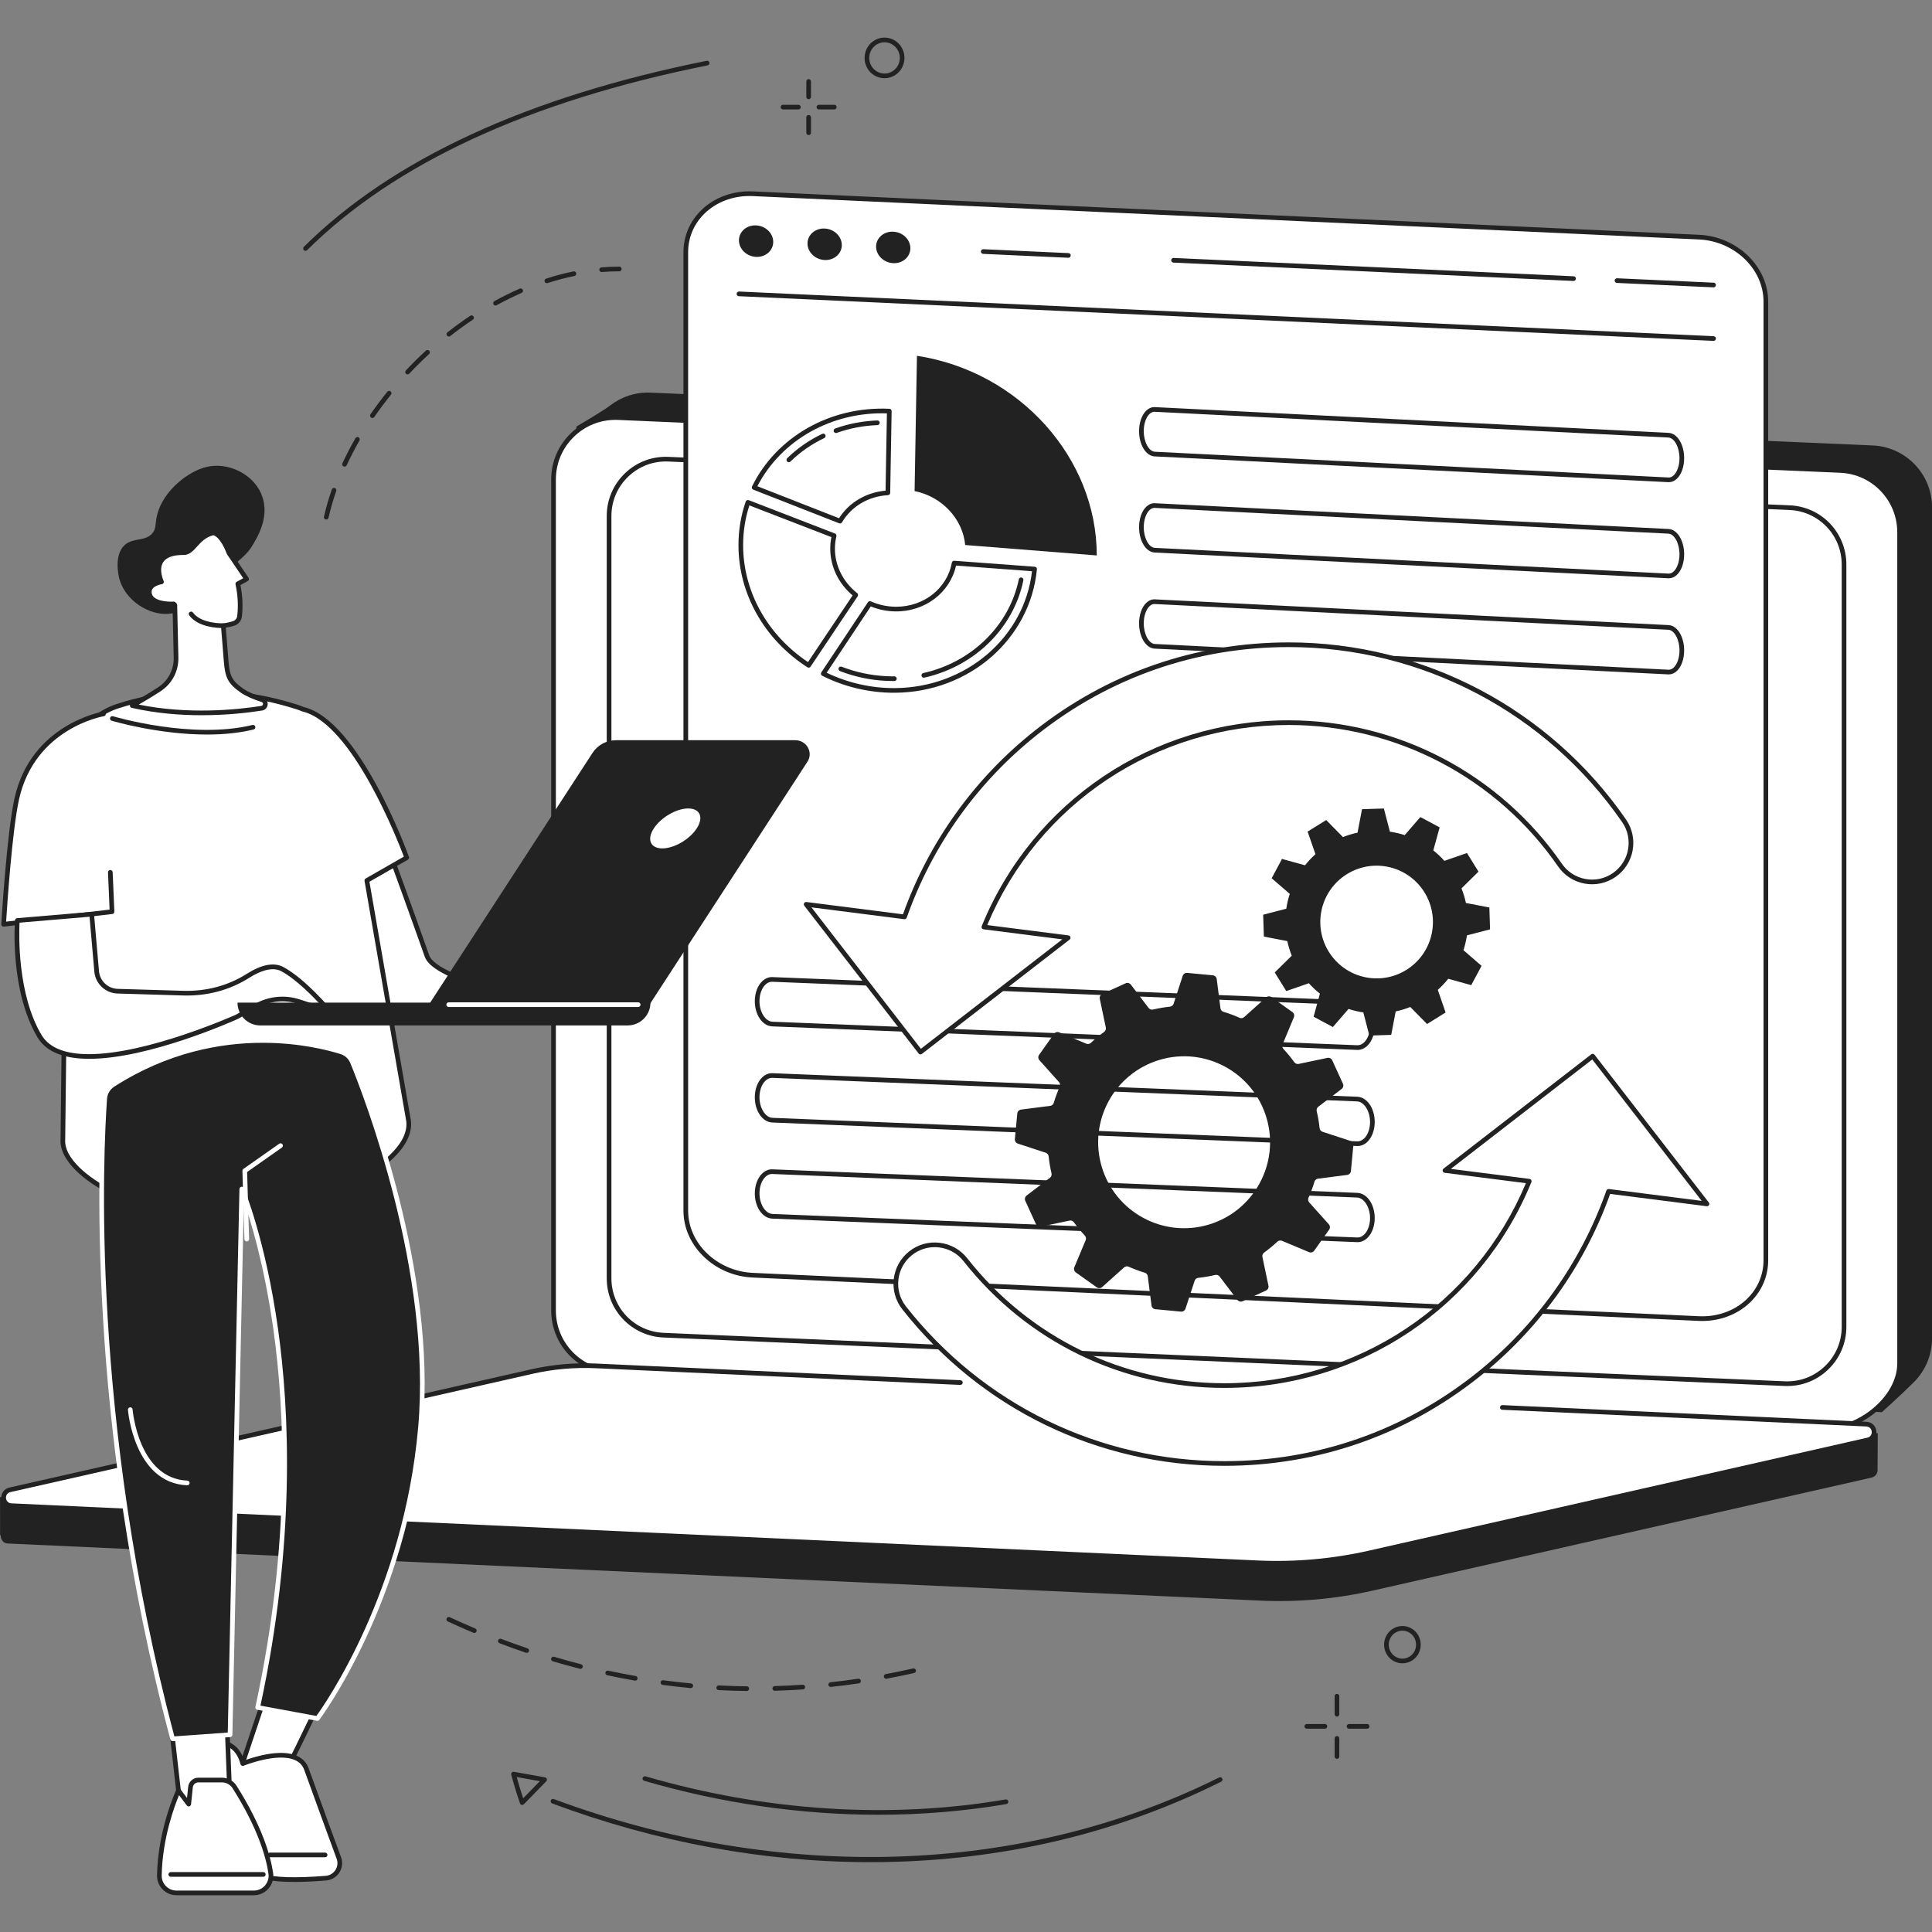 <svg xmlns="http://www.w3.org/2000/svg" xmlns:xlink="http://www.w3.org/1999/xlink" width="1000" zoomAndPan="magnify" viewBox="0 0 750 750" height="1000" preserveAspectRatio="xMidYMid meet" version="1.0"><rect x="0" y="0" width="750" height="750" fill="#808080" stroke="none"/><defs><clipPath id="4d5ab52e02"><path d="M 60 690 L 107 690 L 107 735.797 L 60 735.797 Z M 60 690 " clip-rule="nonzero"/></clipPath><clipPath id="0618da80aa"><path d="M 335 14.297 L 352 14.297 L 352 31 L 335 31 Z M 335 14.297 " clip-rule="nonzero"/></clipPath></defs><path fill="#222222" d="M 250.512 523.066 L 730.527 548.211 C 730.527 548.211 738.434 541.113 743.035 536.48 C 747.344 532.137 750.02 526.156 750.02 519.523 L 750.02 196.98 C 750.02 184.09 739.867 173.484 726.988 172.926 L 252.59 152.418 C 246.664 152.164 241.16 154.07 236.824 157.426 C 233.988 159.621 223.762 165.59 223.762 165.59 L 227.48 499.012 C 227.48 511.906 237.633 522.508 250.512 523.066 " fill-opacity="1" fill-rule="nonzero"/><path fill="#ffffff" d="M 237.91 532.758 L 707.727 554.859 C 721.418 555.453 737.422 542.922 737.422 529.215 L 737.422 206.672 C 737.422 193.781 727.266 183.176 714.391 182.621 L 239.988 162.109 C 226.301 161.516 214.879 172.461 214.879 186.16 L 214.879 508.707 C 214.879 521.598 225.031 532.203 237.91 532.758 " fill-opacity="1" fill-rule="nonzero"/><path fill="#222222" d="M 238.918 162.996 C 232.93 162.996 227.285 165.258 222.926 169.43 C 218.32 173.844 215.785 179.785 215.785 186.164 L 215.785 508.711 C 215.785 521.148 225.52 531.316 237.949 531.852 C 237.949 531.852 237.953 531.852 237.953 531.852 L 707.77 553.953 C 714.777 554.266 722.832 550.918 728.754 545.246 C 733.758 540.453 736.516 534.762 736.516 529.215 L 736.516 206.676 C 736.516 194.23 726.777 184.062 714.352 183.527 L 239.949 163.016 C 239.605 163 239.262 162.996 238.918 162.996 Z M 708.645 555.789 C 708.32 555.789 708.004 555.781 707.684 555.766 L 237.867 533.664 C 224.469 533.086 213.973 522.121 213.973 508.711 L 213.973 186.164 C 213.973 179.285 216.707 172.879 221.672 168.121 C 226.641 163.363 233.164 160.918 240.027 161.203 L 714.426 181.715 C 727.832 182.293 738.328 193.258 738.328 206.676 L 738.328 529.215 C 738.328 535.262 735.375 541.418 730.016 546.555 C 724.008 552.309 715.906 555.789 708.645 555.789 " fill-opacity="1" fill-rule="nonzero"/><path fill="#ffffff" d="M 257.574 518.309 L 692.816 537.129 C 705.375 537.668 715.855 527.633 715.855 515.062 L 715.855 219.141 C 715.855 207.312 706.535 197.582 694.723 197.07 L 259.48 178.254 C 246.922 177.711 236.441 187.75 236.441 200.324 L 236.441 496.246 C 236.441 508.07 245.758 517.801 257.574 518.309 " fill-opacity="1" fill-rule="nonzero"/><path fill="#222222" d="M 257.613 517.406 L 692.852 536.223 C 698.695 536.477 704.207 534.391 708.414 530.359 C 712.625 526.324 714.949 520.891 714.949 515.062 L 714.949 219.141 C 714.949 207.762 706.047 198.473 694.688 197.98 L 259.441 179.164 C 253.609 178.906 248.09 180.992 243.879 185.023 C 239.668 189.059 237.352 194.488 237.352 200.324 L 237.352 496.242 C 237.352 507.617 246.25 516.914 257.613 517.406 Z M 693.801 538.055 C 693.457 538.055 693.117 538.047 692.777 538.031 L 257.535 519.215 C 245.199 518.684 235.535 508.59 235.535 496.242 L 235.535 200.324 C 235.535 193.992 238.055 188.098 242.625 183.715 C 247.195 179.336 253.199 177.07 259.52 177.352 L 694.762 196.168 C 707.098 196.699 716.758 206.789 716.758 219.141 L 716.758 515.062 C 716.758 521.391 714.242 527.289 709.672 531.668 C 705.352 535.809 699.746 538.055 693.801 538.055 " fill-opacity="1" fill-rule="nonzero"/><path fill="#222222" d="M 3.027 599.188 L 489.227 621.355 C 503.859 622.027 518.527 620.727 532.812 617.488 L 726.445 573.629 C 728.195 573.234 728.969 571.777 728.883 570.379 C 728.883 570.309 728.875 570.055 728.875 570.055 L 728.949 556.367 L 231.168 544.562 C 222.785 544.176 214.391 544.918 206.207 546.777 L 0.016 581.223 L 0.035 596.023 C 0.035 596.023 0.246 595.949 0.246 595.965 C 0.266 597.48 1.094 599.102 3.027 599.188 " fill-opacity="1" fill-rule="nonzero"/><path fill="#ffffff" d="M 4.391 584.504 L 488.23 606.688 C 502.801 607.355 517.398 606.059 531.621 602.836 L 725.082 559 C 728.621 558.195 728.164 553.016 724.535 552.848 L 231.316 530.234 C 222.973 529.852 214.609 530.594 206.465 532.441 L 3.848 578.348 C 0.305 579.152 0.766 584.34 4.391 584.504 " fill-opacity="1" fill-rule="nonzero"/><path fill="#222222" d="M 495.684 607.766 C 493.188 607.766 490.691 607.707 488.191 607.59 L 4.352 585.41 C 2.285 585.316 0.711 583.805 0.527 581.746 C 0.348 579.684 1.629 577.922 3.648 577.465 L 206.262 531.551 C 214.488 529.691 222.926 528.941 231.359 529.328 L 372.859 535.812 C 373.359 535.836 373.746 536.262 373.723 536.762 C 373.703 537.262 373.266 537.648 372.777 537.625 L 231.277 531.141 C 223.012 530.762 214.73 531.492 206.664 533.324 L 4.047 579.234 C 2.656 579.551 2.258 580.695 2.336 581.582 C 2.414 582.469 3.012 583.531 4.434 583.598 L 488.277 605.777 C 502.758 606.445 517.277 605.156 531.426 601.953 L 724.883 558.113 C 726.273 557.801 726.672 556.652 726.598 555.766 C 726.512 554.879 725.922 553.816 724.492 553.754 L 583.156 547.273 C 582.66 547.25 582.273 546.828 582.297 546.328 C 582.32 545.828 582.758 545.445 583.242 545.461 L 724.582 551.941 C 726.648 552.035 728.219 553.543 728.402 555.605 C 728.582 557.668 727.301 559.426 725.289 559.883 L 531.82 603.723 C 519.961 606.41 507.832 607.766 495.684 607.766 " fill-opacity="1" fill-rule="nonzero"/><path fill="#ffffff" d="M 659.551 92.051 L 292.18 75.211 C 277.844 74.555 266.227 84.691 266.227 97.855 L 266.227 470.008 C 266.227 483.168 277.844 494.367 292.18 495.027 L 659.551 511.867 C 673.883 512.523 685.5 502.387 685.5 489.227 L 685.5 117.074 C 685.5 103.91 673.883 92.711 659.551 92.051 " fill-opacity="1" fill-rule="nonzero"/><path fill="#222222" d="M 290.895 76.094 C 284.34 76.094 278.121 78.469 273.672 82.723 C 269.457 86.75 267.133 92.125 267.133 97.855 L 267.133 470.008 C 267.133 482.668 278.387 493.484 292.223 494.121 L 659.59 510.961 C 666.602 511.281 673.328 508.879 678.051 504.363 C 682.27 500.332 684.598 494.957 684.598 489.227 L 684.598 117.07 C 684.598 104.41 673.34 93.594 659.504 92.957 L 292.141 76.117 C 291.723 76.102 291.309 76.094 290.895 76.094 Z M 660.832 512.801 C 660.387 512.801 659.949 512.793 659.504 512.773 L 292.141 495.934 C 277.348 495.254 265.32 483.625 265.32 470.008 L 265.32 97.855 C 265.32 91.625 267.84 85.785 272.418 81.41 C 277.504 76.551 284.719 73.961 292.223 74.305 L 659.59 91.145 C 674.379 91.828 686.41 103.457 686.41 117.07 L 686.41 489.227 C 686.41 495.457 683.887 501.297 679.305 505.672 C 674.527 510.242 667.852 512.801 660.832 512.801 " fill-opacity="1" fill-rule="nonzero"/><path fill="#222222" d="M 665.203 132.328 C 665.191 132.328 665.18 132.328 665.16 132.328 L 286.812 114.984 C 286.312 114.961 285.926 114.535 285.949 114.035 C 285.977 113.535 286.418 113.16 286.898 113.172 L 665.246 130.516 C 665.746 130.539 666.133 130.961 666.109 131.461 C 666.09 131.945 665.688 132.328 665.203 132.328 " fill-opacity="1" fill-rule="nonzero"/><path fill="#222222" d="M 300.164 93.914 C 300.164 97.289 297.188 99.887 293.512 99.719 C 289.836 99.551 286.855 96.68 286.855 93.305 C 286.855 89.93 289.836 87.328 293.512 87.496 C 297.188 87.664 300.164 90.535 300.164 93.914 " fill-opacity="1" fill-rule="nonzero"/><path fill="#222222" d="M 326.785 95.133 C 326.785 98.508 323.805 101.105 320.129 100.938 C 316.457 100.773 313.473 97.898 313.473 94.523 C 313.473 91.148 316.457 88.551 320.129 88.715 C 323.805 88.887 326.785 91.758 326.785 95.133 " fill-opacity="1" fill-rule="nonzero"/><path fill="#222222" d="M 353.406 96.352 C 353.406 99.73 350.43 102.328 346.754 102.16 C 343.078 101.992 340.098 99.121 340.098 95.746 C 340.098 92.371 343.078 89.77 346.754 89.938 C 350.43 90.109 353.406 92.977 353.406 96.352 " fill-opacity="1" fill-rule="nonzero"/><path fill="#222222" d="M 665.203 111.551 C 665.191 111.551 665.18 111.551 665.16 111.551 L 627.672 109.828 C 627.172 109.809 626.789 109.383 626.805 108.883 C 626.832 108.383 627.273 108 627.754 108.023 L 665.246 109.738 C 665.746 109.762 666.133 110.184 666.109 110.684 C 666.09 111.172 665.688 111.551 665.203 111.551 " fill-opacity="1" fill-rule="nonzero"/><path fill="#222222" d="M 610.852 109.066 C 610.836 109.066 610.82 109.066 610.809 109.066 L 455.523 101.945 C 455.023 101.922 454.637 101.496 454.66 100.996 C 454.68 100.5 455.117 100.117 455.602 100.133 L 610.891 107.254 C 611.391 107.273 611.777 107.699 611.754 108.199 C 611.734 108.684 611.336 109.066 610.852 109.066 " fill-opacity="1" fill-rule="nonzero"/><path fill="#222222" d="M 414.75 100.066 C 414.73 100.066 414.719 100.066 414.707 100.066 L 381.652 98.555 C 381.152 98.531 380.766 98.105 380.789 97.602 C 380.812 97.105 381.234 96.734 381.734 96.742 L 414.789 98.254 C 415.289 98.281 415.68 98.703 415.652 99.203 C 415.629 99.688 415.23 100.066 414.75 100.066 " fill-opacity="1" fill-rule="nonzero"/><path fill="#222222" d="M 294.012 188.754 L 325.715 201.18 C 329.586 195.07 336.242 191.129 343.773 190.477 L 344.301 160.469 C 322.855 159.785 303.309 170.793 294.012 188.754 Z M 326.09 203.211 C 325.98 203.211 325.871 203.188 325.762 203.148 L 292.422 190.078 C 292.188 189.988 292 189.801 291.906 189.559 C 291.816 189.324 291.828 189.059 291.941 188.832 C 301.488 169.457 322.395 157.617 345.266 158.691 C 345.758 158.711 346.141 159.121 346.129 159.613 L 345.574 191.34 C 345.562 191.812 345.191 192.199 344.715 192.227 C 337.172 192.633 330.504 196.57 326.875 202.762 C 326.707 203.043 326.406 203.211 326.09 203.211 " fill-opacity="1" fill-rule="nonzero"/><path fill="#222222" d="M 324.523 168.098 C 324.152 168.098 323.801 167.867 323.664 167.496 C 323.5 167.023 323.746 166.508 324.215 166.34 C 329.441 164.473 334.941 163.43 340.566 163.223 C 341.062 163.211 341.488 163.594 341.504 164.094 C 341.527 164.598 341.141 165.016 340.637 165.031 C 335.191 165.234 329.871 166.246 324.824 168.047 C 324.727 168.078 324.621 168.098 324.523 168.098 " fill-opacity="1" fill-rule="nonzero"/><path fill="#222222" d="M 306.227 179.422 C 305.988 179.422 305.754 179.332 305.574 179.152 C 305.23 178.793 305.23 178.215 305.59 177.867 C 309.535 174.023 314.113 170.844 319.199 168.418 C 319.645 168.203 320.188 168.395 320.402 168.848 C 320.617 169.301 320.43 169.844 319.977 170.059 C 315.07 172.398 310.656 175.461 306.859 179.164 C 306.684 179.336 306.453 179.422 306.227 179.422 " fill-opacity="1" fill-rule="nonzero"/><path fill="#222222" d="M 320.914 261.156 C 329.148 265.125 338.348 267.188 347.445 267.117 C 374.969 266.91 397.66 247.469 400.629 221.746 L 371.133 219.555 C 368.801 230.129 358.945 237.574 347.438 237.348 C 344.188 237.285 341.027 236.633 338.031 235.414 Z M 347 268.93 C 337.383 268.93 327.77 266.648 319.18 262.328 C 318.949 262.211 318.777 262 318.711 261.746 C 318.645 261.496 318.691 261.23 318.832 261.016 L 336.938 233.781 C 337.18 233.414 337.656 233.273 338.055 233.457 C 341.039 234.77 344.207 235.469 347.469 235.531 C 347.621 235.535 347.777 235.535 347.93 235.535 C 358.66 235.535 367.691 228.406 369.508 218.43 C 369.594 217.973 370.008 217.648 370.469 217.691 L 401.695 220.004 C 401.938 220.023 402.168 220.137 402.32 220.324 C 402.48 220.508 402.559 220.754 402.531 220.996 C 399.922 248.105 376.242 268.711 347.461 268.926 C 347.305 268.93 347.152 268.93 347 268.93 " fill-opacity="1" fill-rule="nonzero"/><path fill="#222222" d="M 346.762 264.375 C 345.805 264.375 344.836 264.352 343.879 264.305 C 337.738 263.992 331.75 262.719 326.07 260.508 C 325.602 260.328 325.371 259.805 325.551 259.332 C 325.734 258.867 326.262 258.637 326.727 258.816 C 332.223 260.957 338.027 262.191 343.969 262.492 C 345.039 262.547 346.121 262.566 347.184 262.559 C 347.188 262.559 347.188 262.559 347.191 262.559 C 347.688 262.559 348.094 262.961 348.098 263.457 C 348.102 263.961 347.699 264.371 347.199 264.371 C 347.051 264.375 346.906 264.375 346.762 264.375 " fill-opacity="1" fill-rule="nonzero"/><path fill="#222222" d="M 358.621 263.074 C 358.203 263.074 357.832 262.789 357.734 262.363 C 357.629 261.879 357.938 261.395 358.426 261.281 C 377.27 257.07 391.82 242.785 395.504 224.895 C 395.598 224.406 396.082 224.086 396.57 224.188 C 397.062 224.289 397.375 224.77 397.277 225.262 C 393.457 243.852 378.359 258.684 358.82 263.055 C 358.754 263.066 358.688 263.074 358.621 263.074 " fill-opacity="1" fill-rule="nonzero"/><path fill="#222222" d="M 290.902 196.199 C 289.293 201.148 288.48 206.332 288.48 211.621 C 288.48 229.59 297.875 246.496 313.664 257.023 L 330.977 231.148 C 325.457 226.473 322.305 219.895 322.305 212.969 C 322.305 211.469 322.453 209.973 322.754 208.512 Z M 313.914 259.18 C 313.75 259.18 313.574 259.137 313.43 259.035 C 296.672 248.219 286.672 230.492 286.672 211.621 C 286.672 205.809 287.617 200.121 289.488 194.711 C 289.566 194.48 289.738 194.289 289.961 194.188 C 290.184 194.086 290.441 194.078 290.668 194.168 L 324.137 207.105 C 324.559 207.27 324.797 207.723 324.688 208.164 C 324.312 209.727 324.117 211.344 324.117 212.969 C 324.117 219.602 327.266 225.902 332.754 230.258 C 333.121 230.555 333.207 231.082 332.945 231.477 L 314.672 258.781 C 314.496 259.043 314.211 259.18 313.914 259.18 " fill-opacity="1" fill-rule="nonzero"/><path fill="#222222" d="M 355.047 190.637 C 365.602 192.746 373.727 201.371 374.688 211.574 L 425.762 215.621 C 425.762 215.598 425.762 215.574 425.762 215.551 C 425.762 177.941 395.91 144.262 355.957 138.117 L 355.047 190.637 " fill-opacity="1" fill-rule="nonzero"/><path fill="#222222" d="M 299.672 381.117 C 298.773 381.117 297.898 381.5 297.129 382.234 C 295.688 383.621 294.828 386.016 294.828 388.641 C 294.828 392.859 297.137 396.52 299.871 396.629 L 526.887 405.762 C 527.832 405.801 528.746 405.414 529.551 404.645 C 530.992 403.258 531.852 400.867 531.852 398.242 C 531.852 394.023 529.543 390.359 526.812 390.25 L 299.801 381.121 C 299.754 381.117 299.711 381.117 299.672 381.117 Z M 527.016 407.582 C 526.945 407.582 526.883 407.578 526.812 407.578 L 299.801 398.441 C 295.992 398.289 293.016 393.98 293.016 388.641 C 293.016 385.527 294.086 382.645 295.875 380.93 C 297.043 379.805 298.441 379.238 299.871 379.305 L 526.887 388.441 C 530.684 388.59 533.664 392.898 533.664 398.242 C 533.664 401.348 532.598 404.23 530.809 405.953 C 529.699 407.023 528.387 407.582 527.016 407.582 " fill-opacity="1" fill-rule="nonzero"/><path fill="#222222" d="M 299.672 418.43 C 298.777 418.43 297.898 418.816 297.129 419.547 C 295.688 420.934 294.828 423.328 294.828 425.949 C 294.828 430.172 297.137 433.832 299.871 433.945 L 526.887 443.074 C 527.832 443.113 528.746 442.727 529.551 441.957 C 530.992 440.57 531.852 438.18 531.852 435.559 C 531.852 431.336 529.543 427.676 526.812 427.562 L 299.801 418.43 C 299.754 418.43 299.711 418.43 299.672 418.43 Z M 527.016 444.891 C 526.945 444.891 526.883 444.891 526.812 444.887 L 299.801 435.758 C 295.992 435.602 293.016 431.293 293.016 425.949 C 293.016 422.844 294.086 419.965 295.875 418.242 C 297.043 417.121 298.406 416.559 299.871 416.617 L 526.887 425.754 C 530.684 425.902 533.664 430.211 533.664 435.559 C 533.664 438.668 532.598 441.547 530.809 443.27 C 529.699 444.332 528.387 444.891 527.016 444.891 " fill-opacity="1" fill-rule="nonzero"/><path fill="#222222" d="M 526.887 480.387 C 527.824 480.422 528.746 480.043 529.551 479.27 C 530.992 477.883 531.852 475.492 531.852 472.867 C 531.852 468.648 529.543 464.988 526.812 464.879 L 299.801 455.742 C 298.836 455.695 297.934 456.094 297.129 456.859 C 295.688 458.246 294.828 460.641 294.828 463.262 C 294.828 467.484 297.137 471.148 299.871 471.254 Z M 527.012 482.203 C 526.945 482.203 526.883 482.203 526.812 482.199 L 299.801 473.066 C 295.992 472.914 293.016 468.609 293.016 463.262 C 293.016 460.156 294.086 457.277 295.875 455.555 C 297.043 454.434 298.441 453.863 299.871 453.93 L 526.887 463.066 C 530.684 463.215 533.664 467.523 533.664 472.867 C 533.664 475.98 532.598 478.859 530.809 480.578 C 529.699 481.645 528.387 482.203 527.012 482.203 " fill-opacity="1" fill-rule="nonzero"/><path fill="#222222" d="M 448.129 159.852 C 447.473 159.852 446.84 160.137 446.246 160.703 C 444.867 162.016 444.004 164.562 444.004 167.352 C 444.004 171.578 445.988 175.25 448.332 175.367 L 647.738 185.363 C 648.434 185.395 649.105 185.113 649.734 184.516 C 651.113 183.199 651.977 180.648 651.977 177.867 C 651.977 173.633 649.988 169.969 647.648 169.848 L 448.246 159.855 C 448.207 159.852 448.168 159.852 448.129 159.852 Z M 647.852 187.18 C 647.781 187.18 647.715 187.176 647.648 187.176 L 448.246 177.176 C 444.848 177.012 442.188 172.691 442.188 167.352 C 442.188 164.035 443.242 161.059 444.992 159.387 C 445.988 158.449 447.16 157.98 448.332 158.043 L 647.738 168.039 C 651.129 168.207 653.789 172.523 653.789 177.867 C 653.789 181.18 652.738 184.156 650.984 185.824 C 650.055 186.715 648.973 187.18 647.852 187.18 " fill-opacity="1" fill-rule="nonzero"/><path fill="#222222" d="M 448.129 197.164 C 447.473 197.164 446.84 197.449 446.246 198.016 C 444.867 199.328 444.004 201.879 444.004 204.66 C 444.004 208.891 445.988 212.559 448.332 212.676 L 647.738 222.672 C 648.434 222.707 649.109 222.422 649.734 221.824 C 651.113 220.508 651.977 217.965 651.977 215.176 C 651.977 210.949 649.992 207.277 647.648 207.16 L 448.246 197.164 C 448.207 197.164 448.168 197.164 448.129 197.164 Z M 647.852 224.488 C 647.781 224.488 647.715 224.488 647.648 224.484 L 448.246 214.492 C 444.848 214.32 442.188 210.004 442.188 204.66 C 442.188 201.348 443.242 198.371 444.992 196.699 C 445.98 195.758 447.137 195.293 448.332 195.355 L 647.738 205.352 C 651.129 205.523 653.789 209.84 653.789 215.176 C 653.789 218.496 652.738 221.469 650.984 223.141 C 650.055 224.027 648.973 224.488 647.852 224.488 " fill-opacity="1" fill-rule="nonzero"/><path fill="#222222" d="M 647.738 259.988 C 648.434 260.016 649.109 259.738 649.734 259.141 C 651.113 257.824 651.977 255.273 651.977 252.492 C 651.977 248.262 649.988 244.594 647.648 244.477 L 448.246 234.48 C 447.543 234.445 446.871 234.73 446.246 235.328 C 444.867 236.645 444.004 239.188 444.004 241.977 C 444.004 246.203 445.988 249.875 448.332 249.992 Z M 647.852 261.805 C 647.781 261.805 647.715 261.801 647.648 261.801 L 448.246 251.801 C 444.848 251.633 442.188 247.316 442.188 241.977 C 442.188 238.656 443.242 235.684 444.992 234.012 C 445.988 233.074 447.16 232.609 448.332 232.668 L 647.738 242.66 C 651.129 242.832 653.789 247.148 653.789 252.492 C 653.789 255.805 652.738 258.781 650.984 260.453 C 650.055 261.34 648.973 261.805 647.852 261.805 " fill-opacity="1" fill-rule="nonzero"/><path fill="#222222" d="M 469.164 475.41 C 451.496 480.652 432.93 470.582 427.688 452.914 C 422.445 435.246 432.52 416.672 450.18 411.43 C 467.848 406.191 486.418 416.262 491.656 433.93 C 496.898 451.598 486.828 470.168 469.164 475.41 Z M 517.176 411.617 C 516.852 410.898 516.074 410.508 515.305 410.668 L 504.152 413.012 C 503.5 413.152 502.836 412.883 502.449 412.34 C 501.137 410.531 499.727 408.812 498.223 407.207 C 497.77 406.723 497.637 406.023 497.895 405.414 L 502.281 394.906 C 502.586 394.18 502.344 393.34 501.711 392.883 L 493.578 387.098 C 492.938 386.641 492.062 386.688 491.473 387.215 L 482.992 394.828 C 482.496 395.273 481.789 395.375 481.184 395.102 C 479.164 394.199 477.082 393.426 474.965 392.781 C 474.328 392.594 473.863 392.059 473.781 391.398 L 472.332 380.074 C 472.234 379.297 471.602 378.688 470.82 378.613 L 460.895 377.676 C 460.109 377.598 459.375 378.074 459.129 378.82 L 455.594 389.648 C 455.383 390.277 454.832 390.715 454.168 390.785 C 451.98 391.016 449.793 391.391 447.621 391.906 C 446.969 392.059 446.297 391.828 445.891 391.297 L 438.992 382.223 C 438.512 381.598 437.66 381.387 436.953 381.715 L 427.879 385.859 C 427.16 386.188 426.77 386.969 426.934 387.742 L 429.281 398.902 C 429.414 399.551 429.148 400.211 428.609 400.602 C 426.793 401.914 425.082 403.328 423.477 404.832 C 422.992 405.285 422.297 405.418 421.688 405.16 L 411.191 400.766 C 410.461 400.457 409.621 400.699 409.164 401.344 L 403.383 409.477 C 402.93 410.121 402.977 410.988 403.504 411.574 L 411.113 420.078 C 411.555 420.57 411.66 421.273 411.391 421.875 C 410.488 423.902 409.711 425.984 409.074 428.105 C 408.879 428.742 408.344 429.207 407.688 429.289 L 396.379 430.738 C 395.598 430.836 394.992 431.465 394.914 432.25 L 393.973 442.191 C 393.898 442.973 394.375 443.699 395.125 443.945 L 405.941 447.492 C 406.57 447.695 407.008 448.258 407.082 448.914 C 407.312 451.105 407.688 453.297 408.195 455.477 C 408.352 456.121 408.117 456.797 407.594 457.203 L 398.523 464.109 C 397.902 464.59 397.688 465.434 398.016 466.145 L 402.164 475.227 C 402.492 475.945 403.273 476.336 404.047 476.176 L 415.195 473.832 C 415.844 473.691 416.504 473.961 416.895 474.5 C 418.207 476.312 419.617 478.031 421.121 479.637 C 421.574 480.121 421.711 480.82 421.453 481.43 L 417.059 491.938 C 416.754 492.664 416.996 493.504 417.641 493.961 L 425.77 499.746 C 426.406 500.203 427.281 500.156 427.867 499.629 L 436.355 492.016 C 436.852 491.57 437.551 491.469 438.16 491.742 C 440.184 492.645 442.262 493.418 444.379 494.059 C 445.012 494.25 445.477 494.789 445.566 495.445 L 447.012 506.766 C 447.113 507.547 447.738 508.156 448.52 508.23 L 458.453 509.172 C 459.234 509.246 459.969 508.77 460.211 508.02 L 463.754 497.195 C 463.957 496.562 464.516 496.125 465.176 496.055 C 467.363 495.828 469.547 495.453 471.727 494.938 C 472.375 494.789 473.047 495.016 473.449 495.547 L 480.355 504.621 C 480.832 505.246 481.68 505.457 482.395 505.133 L 491.461 500.98 C 492.18 500.656 492.574 499.875 492.414 499.102 L 490.066 487.941 C 489.934 487.293 490.195 486.629 490.738 486.238 C 492.547 484.93 494.262 483.516 495.863 482.012 C 496.352 481.559 497.047 481.426 497.66 481.68 L 508.156 486.078 C 508.887 486.383 509.723 486.141 510.18 485.5 L 515.961 477.367 C 516.414 476.723 516.367 475.852 515.844 475.266 L 508.23 466.77 C 507.789 466.273 507.688 465.57 507.957 464.965 C 508.855 462.938 509.633 460.859 510.27 458.738 C 510.461 458.102 511.004 457.637 511.66 457.555 L 522.965 456.105 C 523.742 456.004 524.355 455.375 524.426 454.59 L 525.367 444.652 C 525.445 443.867 524.969 443.145 524.219 442.898 L 513.402 439.352 C 512.77 439.145 512.336 438.586 512.266 437.93 C 512.035 435.738 511.66 433.543 511.145 431.367 C 510.992 430.723 511.223 430.047 511.754 429.641 L 520.816 422.734 C 521.445 422.254 521.652 421.41 521.324 420.695 L 517.176 411.617 " fill-opacity="1" fill-rule="nonzero"/><path fill="#222222" d="M 545.938 376.52 C 535.676 382.891 522.203 379.734 515.832 369.469 C 509.461 359.203 512.609 345.719 522.863 339.348 C 533.121 332.973 546.598 336.133 552.969 346.398 C 559.34 356.664 556.191 370.148 545.938 376.52 Z M 573.953 338.363 L 569.477 331.141 L 560.711 334.18 C 559.375 332.695 557.938 331.332 556.406 330.121 L 558.867 321.188 L 551.383 317.18 L 545.312 324.195 C 543.434 323.586 541.508 323.137 539.555 322.848 L 537.223 313.863 L 528.734 314.129 L 526.992 323.234 C 525.082 323.645 523.188 324.219 521.332 324.957 L 514.828 318.344 L 507.613 322.824 L 510.652 331.594 C 509.172 332.93 507.816 334.375 506.602 335.906 L 497.676 333.434 L 493.664 340.93 L 500.684 347.004 C 500.078 348.879 499.625 350.805 499.336 352.762 L 490.359 355.09 L 490.633 363.582 L 499.73 365.332 C 500.137 367.246 500.715 369.137 501.457 371 L 494.848 377.508 L 499.328 384.727 L 508.094 381.691 C 509.43 383.172 510.863 384.531 512.395 385.742 L 509.938 394.68 L 517.422 398.695 L 523.488 391.676 C 525.367 392.281 527.293 392.73 529.242 393.023 L 531.578 402.008 L 540.066 401.734 L 541.809 392.629 C 543.723 392.227 545.613 391.648 547.469 390.91 L 553.973 397.52 L 561.188 393.043 L 558.145 384.273 C 559.629 382.934 560.988 381.496 562.199 379.961 L 571.129 382.434 L 575.137 374.945 L 568.117 368.867 C 568.723 366.984 569.172 365.062 569.461 363.109 L 578.441 360.777 L 578.168 352.281 L 569.07 350.535 C 568.66 348.617 568.09 346.727 567.344 344.871 L 573.953 338.363 " fill-opacity="1" fill-rule="nonzero"/><path fill="#222222" d="M 662.645 467.355 L 618.277 410.004 L 560.93 454.379 L 662.645 467.355 " fill-opacity="1" fill-rule="nonzero"/><path fill="#ffffff" d="M 662.645 467.355 L 618.277 410.004 L 560.93 454.379 L 593.648 458.551 C 574.273 506.059 527.953 537.879 475.297 537.879 C 435.836 537.879 399.188 520.07 374.754 489.012 C 369.586 482.449 360.082 481.312 353.52 486.477 C 346.957 491.645 345.824 501.148 350.984 507.715 C 381.195 546.105 426.504 568.125 475.297 568.125 C 511.363 568.125 545.332 556.293 573.527 533.91 C 596.879 515.367 614.602 490.387 624.457 462.484 L 662.645 467.355 " fill-opacity="1" fill-rule="nonzero"/><path fill="#222222" d="M 362.84 484.145 C 359.672 484.145 356.613 485.199 354.078 487.191 C 347.922 492.039 346.852 500.992 351.699 507.156 C 381.734 545.324 426.781 567.219 475.297 567.219 C 511.16 567.219 544.93 555.457 572.957 533.199 C 596.199 514.75 613.715 490.191 623.602 462.18 C 623.746 461.777 624.141 461.527 624.574 461.582 L 660.59 466.176 L 618.113 411.277 L 563.223 453.758 L 593.766 457.652 C 594.039 457.688 594.289 457.852 594.43 458.094 C 594.57 458.34 594.59 458.633 594.484 458.895 C 574.688 507.426 527.91 538.785 475.297 538.785 C 435.555 538.785 398.652 520.848 374.039 489.574 C 371.691 486.59 368.32 484.699 364.551 484.246 C 363.98 484.176 363.41 484.145 362.84 484.145 Z M 475.297 569.031 C 426.223 569.031 380.656 546.887 350.273 508.273 C 344.812 501.332 346.016 491.23 352.961 485.766 C 356.324 483.117 360.516 481.938 364.766 482.445 C 369.023 482.953 372.816 485.082 375.469 488.449 C 399.73 519.285 436.117 536.973 475.297 536.973 C 526.773 536.973 572.59 506.523 592.355 459.305 L 560.816 455.281 C 560.457 455.234 560.152 454.969 560.059 454.621 C 559.961 454.266 560.086 453.887 560.375 453.66 L 617.723 409.285 C 618.117 408.98 618.684 409.055 618.992 409.445 L 663.359 466.801 C 663.586 467.086 663.613 467.484 663.434 467.805 C 663.25 468.125 662.902 468.301 662.531 468.254 L 625.062 463.473 C 615.023 491.52 597.406 516.109 574.09 534.617 C 545.734 557.129 511.57 569.031 475.297 569.031 " fill-opacity="1" fill-rule="nonzero"/><path fill="#222222" d="M 312.949 351.059 L 357.32 408.406 L 414.66 364.031 Z M 312.949 351.059 " fill-opacity="1" fill-rule="nonzero"/><path fill="#222222" d="M 312.949 351.059 L 357.32 408.406 L 414.66 364.031 Z M 312.949 351.059 " fill-opacity="1" fill-rule="nonzero"/><path fill="#ffffff" d="M 630.469 318.652 C 600.91 275.844 552.246 250.289 500.301 250.289 C 464.23 250.289 430.262 262.121 402.07 284.5 C 378.715 303.051 360.992 328.027 351.141 355.93 L 312.945 351.062 L 357.32 408.41 L 414.664 364.031 L 381.945 359.859 C 401.32 312.355 447.641 280.535 500.301 280.535 C 542.312 280.535 581.672 301.207 605.586 335.836 C 610.328 342.707 619.746 344.43 626.621 339.684 C 633.492 334.941 635.215 325.523 630.469 318.652 " fill-opacity="1" fill-rule="nonzero"/><path fill="#222222" d="M 315.008 352.234 L 357.484 407.137 L 412.379 364.652 L 381.832 360.758 C 381.555 360.723 381.309 360.559 381.164 360.316 C 381.023 360.07 381.004 359.773 381.109 359.516 C 400.902 310.98 447.688 279.625 500.301 279.625 C 542.613 279.625 582.25 300.445 606.34 335.32 C 608.492 338.445 611.738 340.539 615.473 341.223 C 619.207 341.91 622.984 341.098 626.105 338.938 C 632.559 334.484 634.18 325.609 629.727 319.164 C 600.336 276.602 551.953 251.195 500.301 251.195 C 464.438 251.195 430.664 262.957 402.637 285.215 C 379.395 303.664 361.883 328.223 351.996 356.23 C 351.852 356.633 351.449 356.879 351.023 356.828 Z M 357.324 409.312 C 357.281 409.312 357.246 409.312 357.203 409.309 C 356.969 409.277 356.75 409.152 356.605 408.961 L 312.234 351.609 C 312.012 351.324 311.984 350.926 312.164 350.605 C 312.348 350.289 312.691 350.109 313.066 350.16 L 350.531 354.938 C 360.574 326.891 378.191 302.309 401.508 283.793 C 429.863 261.281 464.027 249.379 500.301 249.379 C 552.547 249.379 601.492 275.082 631.223 318.133 C 636.242 325.402 634.41 335.406 627.141 340.434 C 623.613 342.859 619.359 343.781 615.145 343.008 C 610.934 342.234 607.277 339.875 604.844 336.352 C 581.102 301.969 542.02 281.441 500.301 281.441 C 448.824 281.441 403.004 311.883 383.242 359.109 L 414.777 363.129 C 415.145 363.176 415.445 363.441 415.535 363.797 C 415.633 364.145 415.508 364.523 415.219 364.75 L 357.879 409.125 C 357.715 409.25 357.516 409.312 357.324 409.312 " fill-opacity="1" fill-rule="nonzero"/><path fill="#ffffff" d="M 237.281 395.23 C 237.285 394.027 170.098 383.414 165.762 371.133 C 159.297 352.809 151.23 330.781 151.23 330.781 L 134.453 341.379 L 145.254 394.102 L 237.281 395.23 " fill-opacity="1" fill-rule="nonzero"/><path fill="#222222" d="M 145.996 393.199 L 229.609 394.23 C 228.73 394.039 227.805 393.844 226.855 393.645 C 196.469 387.168 167.93 379.996 164.906 371.438 C 159.316 355.59 152.449 336.758 150.766 332.145 L 135.469 341.809 Z M 237.281 396.137 C 237.277 396.137 237.273 396.137 237.27 396.137 L 145.246 395.008 C 144.82 394.996 144.453 394.699 144.367 394.281 L 133.566 341.559 C 133.492 341.191 133.652 340.812 133.973 340.609 L 150.75 330.016 C 150.98 329.867 151.27 329.832 151.523 329.922 C 151.785 330.008 151.988 330.211 152.086 330.465 C 152.164 330.688 160.223 352.715 166.617 370.836 C 169.719 379.613 210.023 388.199 227.234 391.871 C 238.191 394.203 238.191 394.203 238.188 395.234 C 238.188 395.48 238.09 395.707 237.918 395.875 C 237.746 396.047 237.516 396.137 237.281 396.137 " fill-opacity="1" fill-rule="nonzero"/><path fill="#ffffff" d="M 158.617 435.168 L 142.41 341.82 L 157.898 332.945 C 157.898 332.945 138.922 280.379 117.645 275.328 L 117.645 275.34 C 116.867 275.012 116.078 274.703 115.266 274.445 C 86.086 265.152 61.676 268.902 45.652 274.133 C 33.453 278.113 25.445 289.797 26.043 302.617 L 24.391 443.309 C 24.773 451.555 36.156 459.566 43.715 462.875 C 52.82 466.863 69.141 465.562 91.602 465.562 C 112.547 465.562 127.344 462.051 137.129 458.344 C 146.496 454.793 159.797 445.117 158.617 435.168 " fill-opacity="1" fill-rule="nonzero"/><path fill="#222222" d="M 79.594 269.691 C 66.008 269.691 54.539 272.188 45.938 274.988 C 34.184 278.828 26.375 290.168 26.949 302.574 L 25.297 443.316 C 25.66 451.113 37.012 458.949 44.078 462.043 C 51.094 465.117 62.484 464.973 78.258 464.766 C 82.496 464.711 86.875 464.656 91.602 464.656 C 109.062 464.656 124.273 462.246 136.809 457.496 C 145.887 454.055 158.801 444.625 157.719 435.301 L 141.512 341.973 C 141.449 341.598 141.625 341.219 141.957 341.031 L 156.777 332.539 C 154.418 326.277 136.738 280.965 117.555 276.238 C 117.465 276.23 117.379 276.207 117.293 276.172 C 116.434 275.812 115.699 275.535 114.988 275.309 C 102.133 271.215 90.219 269.691 79.594 269.691 Z M 67.824 466.672 C 57.125 466.672 49.008 466.188 43.352 463.707 C 35.586 460.305 23.891 452.078 23.488 443.352 L 25.137 302.605 C 24.523 289.441 32.848 277.355 45.371 273.27 C 60.961 268.184 85.789 264.105 115.539 273.582 C 116.27 273.816 117.016 274.094 117.879 274.453 C 139.375 279.594 157.969 330.473 158.75 332.637 C 158.898 333.051 158.727 333.512 158.348 333.734 L 143.41 342.289 L 159.512 435.016 C 159.516 435.031 159.516 435.047 159.52 435.062 C 160.75 445.469 147.355 455.441 137.449 459.191 C 124.711 464.023 109.285 466.469 91.602 466.469 C 86.887 466.469 82.512 466.523 78.281 466.578 C 74.555 466.629 71.07 466.672 67.824 466.672 " fill-opacity="1" fill-rule="nonzero"/><path fill="#ffffff" d="M 1.406 358.805 C 1.406 358.805 3.484 323.633 6.523 310.047 C 12.914 281.457 40.18 277.133 40.18 277.133 L 43.488 353.918 L 1.406 358.805 " fill-opacity="1" fill-rule="nonzero"/><path fill="#222222" d="M 1.406 359.711 C 1.176 359.711 0.949 359.621 0.781 359.461 C 0.586 359.281 0.484 359.016 0.5 358.75 C 0.52 358.398 2.617 323.352 5.641 309.848 C 12.09 280.992 39.758 276.281 40.039 276.238 C 40.535 276.16 40.996 276.496 41.074 276.992 C 41.152 277.484 40.816 277.949 40.324 278.027 C 40.055 278.07 13.586 282.617 7.406 310.242 C 4.719 322.273 2.758 351.762 2.375 357.777 L 42.547 353.113 L 41.926 338.676 C 41.902 338.176 42.293 337.75 42.793 337.73 C 43.281 337.723 43.715 338.094 43.738 338.598 L 44.395 353.879 C 44.414 354.352 44.062 354.762 43.594 354.816 L 1.508 359.707 C 1.473 359.711 1.438 359.711 1.406 359.711 " fill-opacity="1" fill-rule="nonzero"/><path fill="#222222" d="M 80.387 285.148 C 61.367 285.148 43.582 279.859 43.348 279.785 C 42.867 279.645 42.598 279.137 42.742 278.66 C 42.887 278.18 43.391 277.906 43.871 278.051 C 44.176 278.145 74.566 287.18 98.008 281.43 C 98.492 281.312 98.984 281.605 99.105 282.094 C 99.223 282.582 98.926 283.074 98.441 283.191 C 92.652 284.609 86.453 285.148 80.387 285.148 " fill-opacity="1" fill-rule="nonzero"/><path fill="#ffffff" d="M 6.719 357.34 C 6.719 357.34 4.672 384.16 15.297 402.172 C 27.98 423.676 91.988 394.711 91.988 394.711 L 99.434 390.492 C 104.469 387.645 110.469 387.031 115.977 388.812 L 128 392.688 C 128 392.688 118.07 380.781 109.625 376.23 C 105.664 374.094 100.531 376.109 96.195 378.859 C 88.734 383.582 79.961 385.801 71.133 385.535 L 45.672 384.781 C 41.398 384.652 37.895 381.344 37.523 377.086 L 35.586 354.898 L 6.719 357.34 " fill-opacity="1" fill-rule="nonzero"/><path fill="#222222" d="M 7.578 358.176 C 7.355 362.672 6.715 385.844 16.074 401.707 C 19.32 407.207 26.195 409.227 34.527 409.227 C 57.348 409.23 91.152 394.094 91.613 393.883 L 98.984 389.707 C 104.23 386.738 110.523 386.094 116.258 387.945 L 125.145 390.812 C 121.781 387.109 115.07 380.195 109.195 377.023 C 105.441 375.004 100.32 377.32 96.68 379.625 C 89.203 384.359 80.359 386.727 71.109 386.445 L 45.645 385.688 C 40.91 385.543 37.031 381.879 36.621 377.164 L 34.762 355.875 Z M 34.691 411.031 C 25.68 411.031 18.152 408.801 14.512 402.633 C 3.867 384.586 5.73 358.379 5.812 357.27 C 5.848 356.828 6.199 356.477 6.641 356.434 L 35.512 353.992 C 36.008 353.949 36.445 354.32 36.492 354.82 L 38.426 377.008 C 38.758 380.809 41.887 383.758 45.699 383.875 L 71.16 384.629 C 80.07 384.891 88.539 382.633 95.711 378.094 C 101.594 374.363 106.418 373.469 110.055 375.43 C 118.559 380.012 128.289 391.617 128.695 392.109 C 128.957 392.422 128.977 392.863 128.754 393.199 C 128.523 393.531 128.102 393.672 127.723 393.551 L 115.699 389.672 C 110.449 387.98 104.684 388.566 99.879 391.281 L 92.438 395.5 C 90.484 396.387 57.75 411.031 34.691 411.031 " fill-opacity="1" fill-rule="nonzero"/><path fill="#ffffff" d="M 104.941 652.312 L 91.066 693.715 C 91.066 693.715 106.18 692.43 107.625 692.711 C 109.07 692.996 126.75 654.949 126.75 654.949 L 104.941 652.312 " fill-opacity="1" fill-rule="nonzero"/><path fill="#222222" d="M 107.797 691.82 Z M 107.797 691.82 Z M 105.57 653.301 L 92.363 692.699 C 96.215 692.379 105.047 691.68 107.371 691.781 C 109.352 689.441 119.156 669.094 125.398 655.699 Z M 91.066 694.629 C 90.789 694.629 90.527 694.496 90.355 694.281 C 90.164 694.039 90.109 693.723 90.207 693.43 L 104.082 652.023 C 104.219 651.613 104.613 651.355 105.051 651.41 L 126.859 654.047 C 127.148 654.082 127.402 654.254 127.543 654.508 C 127.684 654.762 127.695 655.066 127.574 655.332 C 127.527 655.426 123.098 664.957 118.543 674.332 C 109.043 693.906 108.414 693.789 107.449 693.602 C 106.543 693.434 98.371 694.004 91.145 694.625 C 91.117 694.625 91.09 694.629 91.066 694.629 " fill-opacity="1" fill-rule="nonzero"/><path fill="#ffffff" d="M 94.242 684.617 C 94.242 684.617 115.113 676.062 118.973 686.801 C 123.879 700.457 131.555 721.297 131.555 721.297 C 132.855 724.926 130.355 728.793 126.516 729.102 C 118.887 729.715 107.516 730.211 102.215 728.352 C 93.848 725.414 79.969 698.934 79.969 698.934 L 84.246 676.402 C 84.246 676.402 91.816 675.336 94.242 684.617 " fill-opacity="1" fill-rule="nonzero"/><path fill="#222222" d="M 80.918 698.789 C 82.422 701.609 95.023 724.867 102.516 727.496 C 106.441 728.875 114.938 729.125 126.441 728.195 C 127.988 728.07 129.363 727.254 130.203 725.953 C 131.043 724.648 131.223 723.062 130.699 721.605 C 130.625 721.402 122.973 700.613 118.117 687.109 C 117.473 685.312 116.289 684.055 114.5 683.254 C 107.613 680.191 94.715 685.406 94.586 685.457 C 94.348 685.559 94.07 685.547 93.84 685.43 C 93.605 685.312 93.434 685.102 93.367 684.852 C 91.555 677.922 86.75 677.27 85.008 677.27 Z M 114.211 730.566 C 109.332 730.566 104.793 730.219 101.914 729.207 C 93.309 726.188 79.738 700.449 79.164 699.355 C 79.07 699.176 79.039 698.965 79.074 698.766 L 83.355 676.234 C 83.43 675.855 83.734 675.559 84.121 675.504 C 84.203 675.496 91.965 674.512 94.836 683.414 C 98.062 682.223 108.711 678.695 115.234 681.598 C 117.469 682.594 119.016 684.238 119.824 686.496 C 124.676 699.992 132.328 720.777 132.406 720.98 C 133.125 722.988 132.875 725.152 131.727 726.934 C 130.578 728.715 128.703 729.836 126.59 730.004 C 122.762 730.312 118.363 730.566 114.211 730.566 " fill-opacity="1" fill-rule="nonzero"/><path fill="#222222" d="M 126.207 720.984 L 104.773 720.984 C 104.273 720.984 103.867 720.582 103.867 720.082 C 103.867 719.578 104.273 719.172 104.773 719.172 L 126.207 719.172 C 126.711 719.172 127.113 719.578 127.113 720.082 C 127.113 720.582 126.711 720.984 126.207 720.984 " fill-opacity="1" fill-rule="nonzero"/><path fill="#ffffff" d="M 65.598 662.484 L 70.312 704.137 L 89.277 698.934 L 87.816 661.402 L 65.598 662.484 " fill-opacity="1" fill-rule="nonzero"/><path fill="#222222" d="M 66.605 663.348 L 71.094 702.98 L 88.344 698.25 L 86.945 662.359 Z M 70.312 705.047 C 70.133 705.047 69.953 704.992 69.805 704.891 C 69.586 704.738 69.441 704.504 69.41 704.238 L 64.695 662.586 C 64.668 662.34 64.742 662.09 64.906 661.895 C 65.07 661.707 65.301 661.594 65.551 661.582 L 87.773 660.5 C 88.02 660.492 88.254 660.574 88.43 660.738 C 88.609 660.898 88.715 661.129 88.723 661.371 L 90.184 698.898 C 90.203 699.32 89.926 699.699 89.52 699.809 L 70.551 705.012 C 70.473 705.035 70.391 705.047 70.312 705.047 " fill-opacity="1" fill-rule="nonzero"/><path fill="#ffffff" d="M 68.523 734.824 L 98.531 734.824 C 102.594 734.824 105.711 731.223 105.117 727.207 C 104.113 720.426 100.852 709.188 91.066 693.715 C 90 692.031 88.133 691.008 86.137 691.008 L 77.008 691.008 C 75.434 691.008 74.117 692.191 73.949 693.762 L 73.262 700.344 L 69.289 695.098 C 69.289 695.098 62.195 710.039 61.867 728.047 C 61.797 731.77 64.801 734.824 68.523 734.824 " fill-opacity="1" fill-rule="nonzero"/><g clip-path="url(#4d5ab52e02)"><path fill="#222222" d="M 69.5 696.875 C 67.789 700.973 63.035 713.586 62.773 728.062 C 62.742 729.617 63.328 731.086 64.418 732.191 C 65.508 733.305 66.965 733.918 68.523 733.918 L 98.535 733.918 C 100.207 733.918 101.797 733.191 102.891 731.926 C 103.98 730.66 104.465 728.988 104.219 727.34 C 103.238 720.711 100.027 709.582 90.301 694.203 C 89.406 692.793 87.809 691.914 86.137 691.914 L 77.008 691.914 C 75.895 691.914 74.969 692.75 74.852 693.852 L 74.164 700.441 C 74.125 700.809 73.863 701.117 73.504 701.215 C 73.148 701.32 72.762 701.188 72.539 700.895 Z M 98.535 735.73 L 68.523 735.73 C 66.477 735.73 64.559 734.93 63.121 733.465 C 61.691 732.004 60.922 730.074 60.957 728.031 C 61.289 710.035 68.398 694.859 68.469 694.707 C 68.605 694.422 68.879 694.227 69.195 694.195 C 69.508 694.164 69.82 694.297 70.012 694.547 L 72.598 697.965 L 73.047 693.664 C 73.262 691.633 74.965 690.098 77.008 690.098 L 86.137 690.098 C 88.461 690.098 90.59 691.27 91.832 693.23 C 101.73 708.879 105.008 720.273 106.016 727.074 C 106.336 729.246 105.699 731.445 104.262 733.109 C 102.824 734.773 100.734 735.73 98.535 735.73 " fill-opacity="1" fill-rule="nonzero"/></g><path fill="#222222" d="M 102.215 728.555 L 66.289 728.555 C 65.789 728.555 65.383 728.152 65.383 727.648 C 65.383 727.148 65.789 726.742 66.289 726.742 L 102.215 726.742 C 102.715 726.742 103.121 727.148 103.121 727.648 C 103.121 728.152 102.715 728.555 102.215 728.555 " fill-opacity="1" fill-rule="nonzero"/><path fill="#222222" d="M 136.828 412.34 C 136.043 410.418 134.453 408.949 132.469 408.328 C 121.5 404.887 83.238 395.812 43.855 421.074 C 41.996 422.27 40.809 424.266 40.652 426.469 C 39.227 446.484 33.918 551.121 67.016 675.016 L 89.309 673.426 L 93.855 461.59 C 93.855 461.59 126.879 539.25 100.027 662.844 L 123.215 667.125 C 123.215 667.125 157.148 622.496 163.227 554.305 C 168.602 493.98 142.844 426.992 136.828 412.34 " fill-opacity="1" fill-rule="nonzero"/><path fill="#ffffff" d="M 101.984 404.812 C 85.719 404.812 65.176 408.477 44.344 421.84 C 42.734 422.871 41.691 424.625 41.555 426.531 C 40.152 446.23 34.844 550.586 67.695 674.059 L 88.418 672.578 L 92.949 461.57 C 92.957 461.145 93.262 460.781 93.684 460.699 C 94.105 460.617 94.523 460.844 94.688 461.238 C 94.773 461.43 103.051 481.16 107.91 515.742 C 112.367 547.473 114.789 598.57 101.109 662.121 L 122.82 666.133 C 126.328 661.289 156.664 617.77 162.324 554.223 C 167.715 493.703 141.332 425.703 135.992 412.684 C 135.301 411.004 133.918 409.73 132.199 409.191 C 127.191 407.621 116.223 404.812 101.984 404.812 Z M 67.016 675.922 C 66.605 675.922 66.246 675.645 66.137 675.25 C 32.996 551.18 38.34 446.191 39.746 426.402 C 39.922 423.93 41.277 421.652 43.367 420.309 C 83.09 394.828 121.816 404.035 132.742 407.461 C 134.977 408.164 136.773 409.816 137.668 411.996 C 143.039 425.082 169.562 493.445 164.129 554.387 C 158.102 622.059 124.277 667.223 123.938 667.672 C 123.73 667.945 123.387 668.078 123.051 668.016 L 99.863 663.734 C 99.617 663.688 99.406 663.551 99.27 663.348 C 99.137 663.141 99.086 662.891 99.141 662.648 C 112.977 598.977 110.574 547.797 106.125 516.078 C 102.613 491.062 97.316 473.891 94.66 466.32 L 90.215 673.445 C 90.207 673.914 89.84 674.297 89.375 674.332 L 67.078 675.918 C 67.059 675.922 67.035 675.922 67.016 675.922 " fill-opacity="1" fill-rule="nonzero"/><path fill="#ffffff" d="M 72.695 576.59 C 72.684 576.59 72.672 576.59 72.656 576.59 C 52.027 575.699 49.688 547.578 49.668 547.293 C 49.629 546.793 50.004 546.363 50.504 546.32 C 51.008 546.281 51.438 546.66 51.477 547.16 C 51.496 547.43 53.715 573.953 72.734 574.777 C 73.234 574.797 73.621 575.223 73.602 575.723 C 73.578 576.207 73.18 576.59 72.695 576.59 " fill-opacity="1" fill-rule="nonzero"/><path fill="#ffffff" d="M 95.793 481.922 C 95.309 481.922 94.902 481.531 94.887 481.039 L 94.102 454.539 C 94.094 454.238 94.238 453.945 94.488 453.773 L 108.387 444 C 108.797 443.707 109.359 443.809 109.648 444.215 C 109.938 444.625 109.84 445.195 109.43 445.48 L 95.93 454.977 L 96.703 480.984 C 96.715 481.488 96.324 481.906 95.82 481.922 C 95.812 481.922 95.805 481.922 95.793 481.922 " fill-opacity="1" fill-rule="nonzero"/><path fill="#222222" d="M 85.324 223.879 C 93.805 216.586 95.738 215.59 98.207 211.41 C 100.219 208.004 104.711 200.395 101.672 192.348 C 99.043 185.395 91.781 181.191 85.102 180.836 C 79.105 180.512 74.727 183.348 72.41 184.844 C 71.398 185.504 62.477 191.457 60.715 201.176 C 60.234 203.82 60.594 205.031 59.391 206.688 C 56.68 210.41 51.773 208.508 48.379 211.602 C 44.109 215.488 46.09 223.758 46.254 224.402 C 48.48 233.223 58.012 239.062 65.777 238.25 C 70.262 237.777 69.777 237.246 85.324 223.879 " fill-opacity="1" fill-rule="nonzero"/><path fill="#ffffff" d="M 61.965 267.504 C 66.059 264.789 68.453 260.141 68.34 255.23 L 67.871 234.836 C 67.734 234.707 67.594 234.582 67.461 234.449 C 67.461 234.449 59.293 234.996 58.102 230.836 C 56.914 226.676 62.688 225.875 62.688 225.875 C 62.688 225.875 57.234 214.398 71.344 214.531 C 75.133 214.566 76.488 208.285 82.703 206.879 C 82.703 206.879 85.781 206.613 88.898 214.684 L 95.723 224.785 L 92.312 226.656 C 93.152 230.496 93.516 234.734 93 239.223 C 92.848 240.52 91.961 241.605 90.723 242.008 C 89.695 242.34 88.312 242.691 86.684 242.883 L 87.785 256.531 C 88.266 262.508 89.051 264.672 93.957 268.117 C 95.992 269.543 99.035 270.746 101.848 271.656 C 103.535 272.203 103.332 274.664 101.582 274.938 C 91.223 276.551 71.34 278.465 51.332 273.898 C 51.332 273.898 56.918 270.844 61.965 267.504 " fill-opacity="1" fill-rule="nonzero"/><path fill="#222222" d="M 61.965 267.5 L 61.973 267.5 Z M 53.859 273.52 C 73.008 277.418 91.75 275.555 101.438 274.043 C 102.008 273.953 102.09 273.469 102.102 273.324 C 102.113 273.18 102.109 272.695 101.566 272.52 C 97.98 271.359 95.246 270.129 93.438 268.859 C 88.309 265.254 87.387 262.887 86.879 256.602 L 85.781 242.953 C 85.742 242.465 86.094 242.035 86.578 241.98 C 87.902 241.828 89.203 241.543 90.441 241.141 C 91.34 240.852 91.988 240.062 92.098 239.121 C 92.559 235.125 92.332 230.992 91.43 226.848 C 91.344 226.453 91.527 226.051 91.879 225.859 L 94.414 224.465 L 88.145 215.188 C 88.105 215.133 88.078 215.07 88.051 215.004 C 85.523 208.469 83.164 207.844 82.789 207.789 C 79.832 208.5 78.055 210.457 76.484 212.188 C 74.969 213.859 73.535 215.438 71.379 215.438 C 71.277 215.438 71.188 215.434 71.098 215.434 C 67.152 215.434 64.543 216.387 63.344 218.258 C 61.496 221.141 63.488 225.445 63.508 225.488 C 63.633 225.746 63.621 226.051 63.484 226.309 C 63.348 226.559 63.102 226.734 62.812 226.777 C 62.07 226.879 59.965 227.422 59.172 228.645 C 58.82 229.188 58.754 229.82 58.977 230.586 C 59.781 233.414 65.328 233.684 67.398 233.543 C 67.648 233.531 67.898 233.617 68.082 233.793 L 68.488 234.176 C 68.672 234.34 68.773 234.57 68.777 234.816 L 69.246 255.207 C 69.367 260.488 66.832 265.363 62.465 268.258 C 59.332 270.332 55.961 272.312 53.859 273.52 Z M 78.262 277.648 C 69.895 277.648 60.523 276.93 51.129 274.781 C 50.762 274.699 50.484 274.395 50.434 274.023 C 50.379 273.652 50.566 273.281 50.895 273.105 C 50.953 273.07 56.508 270.027 61.465 266.746 C 65.309 264.199 67.539 259.898 67.43 255.25 L 66.977 235.379 C 64.996 235.426 58.422 235.254 57.23 231.082 C 56.863 229.801 57.008 228.648 57.656 227.648 C 58.57 226.242 60.312 225.547 61.457 225.223 C 60.867 223.516 60.051 220.047 61.812 217.285 C 63.391 214.809 66.609 213.578 71.355 213.625 C 71.359 213.625 71.367 213.625 71.375 213.625 C 72.73 213.625 73.797 212.453 75.141 210.969 C 76.824 209.113 78.918 206.805 82.504 205.992 C 82.547 205.984 82.586 205.977 82.629 205.973 C 83.012 205.945 86.449 205.902 89.703 214.258 L 96.473 224.273 C 96.617 224.484 96.664 224.75 96.605 224.996 C 96.543 225.246 96.383 225.457 96.16 225.578 L 93.34 227.125 C 94.168 231.246 94.359 235.348 93.902 239.332 C 93.711 240.973 92.57 242.359 91 242.871 C 89.918 243.219 88.797 243.484 87.656 243.664 L 88.688 256.457 C 89.156 262.262 89.887 264.148 94.48 267.375 C 96.141 268.539 98.715 269.691 102.129 270.793 C 103.289 271.172 104.008 272.242 103.91 273.465 C 103.812 274.691 102.934 275.645 101.723 275.832 C 96.25 276.691 87.926 277.648 78.262 277.648 " fill-opacity="1" fill-rule="nonzero"/><path fill="#ffffff" d="M 86.684 242.883 C 86.684 242.883 77.73 243.199 74.176 238.324 L 86.684 242.883 " fill-opacity="1" fill-rule="nonzero"/><path fill="#222222" d="M 86.305 243.793 C 84.434 243.793 76.832 243.5 73.445 238.859 C 73.148 238.453 73.238 237.891 73.641 237.594 C 74.047 237.293 74.613 237.387 74.906 237.793 C 78.141 242.219 86.562 241.977 86.652 241.977 C 87.152 241.965 87.57 242.352 87.59 242.852 C 87.605 243.352 87.215 243.77 86.715 243.789 C 86.676 243.789 86.531 243.793 86.305 243.793 " fill-opacity="1" fill-rule="nonzero"/><path fill="#222222" d="M 252.191 389.922 L 166.539 389.922 L 230.039 292.25 C 232.02 289.199 235.477 287.348 239.195 287.348 L 308.707 287.348 C 313.125 287.348 315.805 292.074 313.449 295.703 L 252.191 389.922 " fill-opacity="1" fill-rule="nonzero"/><path fill="#ffffff" d="M 270.465 321.598 C 267.68 325.879 261.695 329.348 257.098 329.348 C 252.496 329.348 251.023 325.879 253.805 321.598 C 256.59 317.316 262.574 313.844 267.176 313.844 C 271.773 313.844 273.246 317.316 270.465 321.598 " fill-opacity="1" fill-rule="nonzero"/><path fill="#222222" d="M 243.648 398.074 L 101.047 398.074 C 96.16 398.074 92.195 394.109 92.195 389.223 L 252.504 389.223 C 252.504 394.109 248.539 398.074 243.648 398.074 " fill-opacity="1" fill-rule="nonzero"/><path fill="#ffffff" d="M 247.738 390.914 L 174.18 390.914 C 173.68 390.914 173.273 390.512 173.273 390.012 C 173.273 389.508 173.68 389.102 174.18 389.102 L 247.738 389.102 C 248.242 389.102 248.648 389.508 248.648 390.012 C 248.648 390.512 248.242 390.914 247.738 390.914 " fill-opacity="1" fill-rule="nonzero"/><path fill="#222222" d="M 337.879 722.887 C 296.582 722.887 255.07 715.234 214.352 700.098 C 213.883 699.922 213.645 699.398 213.816 698.93 C 213.992 698.457 214.512 698.219 214.984 698.395 C 302.895 731.078 397.027 728.023 473.25 690.012 C 473.703 689.793 474.242 689.973 474.469 690.418 C 474.691 690.867 474.512 691.414 474.062 691.637 C 435.219 711.008 392.566 721.477 347.293 722.754 C 344.16 722.844 341.02 722.887 337.879 722.887 " fill-opacity="1" fill-rule="nonzero"/><path fill="#222222" d="M 341.031 704.484 C 310.891 704.484 280.113 700.062 250.09 691.312 C 249.609 691.176 249.332 690.672 249.473 690.191 C 249.613 689.711 250.113 689.43 250.598 689.57 C 297.125 703.133 345.461 706.234 390.379 698.543 C 390.887 698.461 391.344 698.793 391.426 699.285 C 391.512 699.777 391.18 700.246 390.688 700.336 C 374.496 703.102 357.859 704.484 341.031 704.484 " fill-opacity="1" fill-rule="nonzero"/><path fill="#222222" d="M 200.59 689.848 C 201.07 691.594 201.98 694.785 203.094 698.086 L 209.562 691.457 Z M 202.719 700.68 C 202.652 700.68 202.586 700.672 202.52 700.656 C 202.215 700.59 201.965 700.371 201.859 700.074 C 199.941 694.629 198.484 688.988 198.469 688.93 C 198.391 688.629 198.469 688.316 198.68 688.086 C 198.891 687.859 199.203 687.754 199.504 687.809 L 211.566 689.969 C 211.898 690.027 212.172 690.266 212.273 690.586 C 212.375 690.902 212.293 691.254 212.059 691.492 L 203.367 700.406 C 203.195 700.582 202.957 700.68 202.719 700.68 " fill-opacity="1" fill-rule="nonzero"/><path fill="#222222" d="M 118.59 97.371 C 118.355 97.371 118.125 97.281 117.945 97.102 C 117.594 96.746 117.598 96.172 117.953 95.82 C 152.16 61.855 204.777 37.551 274.34 23.602 C 274.828 23.5 275.309 23.816 275.406 24.309 C 275.504 24.801 275.188 25.277 274.695 25.375 C 205.488 39.262 153.184 63.395 119.23 97.105 C 119.051 97.281 118.82 97.371 118.59 97.371 " fill-opacity="1" fill-rule="nonzero"/><path fill="#222222" d="M 519.008 666.398 C 518.508 666.398 518.102 665.996 518.102 665.496 L 518.102 658.457 C 518.102 657.957 518.508 657.551 519.008 657.551 C 519.508 657.551 519.914 657.957 519.914 658.457 L 519.914 665.496 C 519.914 665.996 519.508 666.398 519.008 666.398 " fill-opacity="1" fill-rule="nonzero"/><path fill="#222222" d="M 519.008 682.789 C 518.508 682.789 518.102 682.383 518.102 681.883 L 518.102 674.844 C 518.102 674.344 518.508 673.941 519.008 673.941 C 519.508 673.941 519.914 674.344 519.914 674.844 L 519.914 681.883 C 519.914 682.383 519.508 682.789 519.008 682.789 " fill-opacity="1" fill-rule="nonzero"/><path fill="#222222" d="M 514.332 671.078 L 507.297 671.078 C 506.797 671.078 506.391 670.668 506.391 670.168 C 506.391 669.668 506.797 669.262 507.297 669.262 L 514.332 669.262 C 514.832 669.262 515.238 669.668 515.238 670.168 C 515.238 670.668 514.832 671.078 514.332 671.078 " fill-opacity="1" fill-rule="nonzero"/><path fill="#222222" d="M 530.719 671.078 L 523.684 671.078 C 523.188 671.078 522.781 670.668 522.781 670.168 C 522.781 669.668 523.188 669.262 523.684 669.262 L 530.719 669.262 C 531.223 669.262 531.629 669.668 531.629 670.168 C 531.629 670.668 531.223 671.078 530.719 671.078 " fill-opacity="1" fill-rule="nonzero"/><path fill="#222222" d="M 313.918 38.508 C 313.418 38.508 313.012 38.102 313.012 37.602 L 313.012 31.621 C 313.012 31.121 313.418 30.715 313.918 30.715 C 314.418 30.715 314.824 31.121 314.824 31.621 L 314.824 37.602 C 314.824 38.102 314.418 38.508 313.918 38.508 " fill-opacity="1" fill-rule="nonzero"/><path fill="#222222" d="M 313.914 52.438 C 313.414 52.438 313.008 52.035 313.008 51.535 L 313.008 45.555 C 313.008 45.051 313.414 44.648 313.914 44.648 C 314.414 44.648 314.82 45.051 314.82 45.555 L 314.82 51.535 C 314.82 52.035 314.414 52.438 313.914 52.438 " fill-opacity="1" fill-rule="nonzero"/><path fill="#222222" d="M 309.941 42.484 L 303.965 42.484 C 303.461 42.484 303.059 42.078 303.059 41.578 C 303.059 41.074 303.461 40.672 303.965 40.672 L 309.941 40.672 C 310.445 40.672 310.848 41.074 310.848 41.578 C 310.848 42.078 310.445 42.484 309.941 42.484 " fill-opacity="1" fill-rule="nonzero"/><path fill="#222222" d="M 323.867 42.484 L 317.891 42.484 C 317.391 42.484 316.984 42.078 316.984 41.578 C 316.984 41.074 317.391 40.672 317.891 40.672 L 323.867 40.672 C 324.371 40.672 324.773 41.074 324.773 41.578 C 324.773 42.078 324.371 42.484 323.867 42.484 " fill-opacity="1" fill-rule="nonzero"/><g clip-path="url(#0618da80aa)"><path fill="#222222" d="M 340.617 16.098 L 340.625 16.098 Z M 343.367 16.41 C 342.559 16.41 341.75 16.582 340.984 16.926 C 337.988 18.273 336.621 21.867 337.945 24.934 C 338.59 26.43 339.77 27.574 341.266 28.152 C 342.723 28.723 344.32 28.684 345.75 28.039 C 348.75 26.691 350.117 23.102 348.793 20.035 C 348.145 18.535 346.965 17.391 345.473 16.809 C 344.793 16.547 344.078 16.41 343.367 16.41 Z M 343.371 30.367 C 342.441 30.367 341.504 30.195 340.609 29.844 C 338.656 29.086 337.121 27.598 336.281 25.648 C 334.566 21.676 336.344 17.023 340.242 15.27 C 342.121 14.426 344.215 14.375 346.133 15.117 C 348.082 15.875 349.617 17.367 350.457 19.312 C 352.172 23.285 350.391 27.945 346.492 29.691 C 345.492 30.145 344.434 30.367 343.371 30.367 " fill-opacity="1" fill-rule="nonzero"/></g><path fill="#222222" d="M 542.285 633.488 C 539.605 634.691 538.387 637.902 539.57 640.645 C 540.145 641.984 541.199 643.004 542.539 643.527 C 543.84 644.035 545.262 644 546.547 643.422 C 549.223 642.219 550.445 639.004 549.262 636.262 C 548.684 634.926 547.629 633.902 546.293 633.383 C 544.992 632.879 543.566 632.914 542.285 633.488 Z M 544.418 645.695 C 543.562 645.695 542.703 645.535 541.879 645.215 C 540.086 644.52 538.676 643.152 537.902 641.367 C 536.332 637.715 537.965 633.441 541.543 631.832 C 543.27 631.059 545.188 631.004 546.953 631.691 C 548.746 632.391 550.16 633.758 550.926 635.547 C 552.5 639.195 550.867 643.469 547.285 645.078 C 546.367 645.488 545.395 645.695 544.418 645.695 " fill-opacity="1" fill-rule="nonzero"/><path fill="#222222" d="M 184.129 633.914 C 184.012 633.914 183.891 633.891 183.773 633.844 C 180.469 632.449 177.121 630.969 173.832 629.449 C 173.375 629.238 173.18 628.699 173.391 628.242 C 173.598 627.789 174.137 627.59 174.594 627.801 C 177.863 629.316 181.191 630.785 184.48 632.172 C 184.941 632.367 185.16 632.898 184.965 633.359 C 184.82 633.707 184.48 633.914 184.129 633.914 Z M 204.469 641.641 C 204.375 641.641 204.277 641.625 204.18 641.594 C 200.77 640.441 197.316 639.199 193.906 637.902 C 193.438 637.723 193.203 637.199 193.383 636.73 C 193.559 636.262 194.082 636.031 194.551 636.207 C 197.938 637.492 201.375 638.73 204.762 639.875 C 205.238 640.039 205.488 640.551 205.328 641.027 C 205.199 641.406 204.848 641.641 204.469 641.641 Z M 225.328 647.844 C 225.254 647.844 225.176 647.836 225.102 647.816 C 221.605 646.922 218.066 645.941 214.582 644.906 C 214.102 644.758 213.828 644.254 213.973 643.773 C 214.113 643.297 214.617 643.02 215.098 643.164 C 218.562 644.195 222.078 645.168 225.551 646.059 C 226.039 646.188 226.328 646.68 226.207 647.16 C 226.098 647.574 225.73 647.844 225.328 647.844 Z M 344.008 651.688 C 343.582 651.688 343.199 651.383 343.117 650.945 C 343.027 650.453 343.348 649.98 343.844 649.891 C 347.371 649.227 350.945 648.492 354.469 647.695 C 354.957 647.582 355.441 647.887 355.551 648.375 C 355.664 648.863 355.359 649.355 354.871 649.465 C 351.324 650.262 347.727 651.008 344.176 651.672 C 344.121 651.684 344.062 651.688 344.008 651.688 Z M 246.598 652.43 C 246.547 652.43 246.492 652.422 246.441 652.41 C 242.883 651.793 239.277 651.086 235.723 650.324 C 235.234 650.219 234.926 649.734 235.027 649.246 C 235.137 648.758 235.613 648.445 236.109 648.551 C 239.637 649.312 243.219 650.008 246.754 650.625 C 247.246 650.715 247.574 651.184 247.488 651.676 C 247.414 652.117 247.027 652.43 246.598 652.43 Z M 322.477 654.867 C 322.02 654.867 321.633 654.523 321.582 654.059 C 321.523 653.562 321.883 653.113 322.383 653.059 C 325.945 652.676 329.566 652.211 333.145 651.684 C 333.641 651.605 334.098 651.949 334.172 652.445 C 334.246 652.938 333.902 653.402 333.41 653.477 C 329.809 654.008 326.164 654.473 322.578 654.863 C 322.547 654.867 322.512 654.867 322.477 654.867 Z M 268.164 655.309 C 268.133 655.309 268.105 655.309 268.078 655.305 C 264.477 654.969 260.824 654.555 257.23 654.074 C 256.734 654.008 256.383 653.555 256.449 653.059 C 256.516 652.562 256.977 652.215 257.469 652.277 C 261.043 652.754 264.668 653.164 268.246 653.5 C 268.746 653.547 269.109 653.988 269.066 654.484 C 269.02 654.957 268.625 655.309 268.164 655.309 Z M 300.77 656.352 C 300.277 656.352 299.879 655.965 299.863 655.473 C 299.848 654.973 300.242 654.555 300.742 654.539 C 304.336 654.438 307.977 654.258 311.578 654.016 C 312.105 653.984 312.512 654.359 312.543 654.859 C 312.578 655.359 312.199 655.789 311.699 655.824 C 308.078 656.074 304.41 656.25 300.797 656.352 C 300.785 656.352 300.777 656.352 300.77 656.352 Z M 289.891 656.441 C 289.887 656.441 289.883 656.441 289.879 656.441 C 286.262 656.402 282.594 656.285 278.969 656.098 C 278.469 656.066 278.082 655.645 278.109 655.141 C 278.133 654.641 278.559 654.246 279.062 654.281 C 282.66 654.473 286.309 654.586 289.898 654.629 C 290.402 654.637 290.801 655.047 290.797 655.547 C 290.789 656.047 290.387 656.441 289.891 656.441 " fill-opacity="1" fill-rule="nonzero"/><path fill="#222222" d="M 233.566 105.605 C 233.098 105.605 232.699 105.242 232.66 104.77 C 232.621 104.273 232.992 103.832 233.492 103.793 C 235.801 103.602 238.129 103.508 240.41 103.508 C 240.91 103.508 241.316 103.918 241.316 104.414 C 241.316 104.914 240.91 105.324 240.41 105.324 C 238.18 105.324 235.898 105.418 233.641 105.602 C 233.613 105.605 233.59 105.605 233.566 105.605 Z M 212.285 109.926 C 211.902 109.926 211.547 109.684 211.422 109.301 C 211.27 108.82 211.531 108.309 212.008 108.156 C 215.535 107.016 219.105 106.074 222.621 105.355 C 223.121 105.254 223.594 105.57 223.691 106.059 C 223.793 106.551 223.477 107.031 222.988 107.133 C 219.535 107.84 216.027 108.766 212.562 109.883 C 212.473 109.914 212.379 109.926 212.285 109.926 Z M 192.359 118.598 C 192.043 118.598 191.73 118.426 191.566 118.129 C 191.324 117.688 191.484 117.141 191.922 116.895 C 195.156 115.117 198.461 113.484 201.754 112.047 C 202.215 111.852 202.746 112.055 202.949 112.516 C 203.148 112.977 202.938 113.508 202.48 113.711 C 199.238 115.129 195.98 116.734 192.797 118.484 C 192.66 118.562 192.508 118.598 192.359 118.598 Z M 174.246 130.633 C 173.977 130.633 173.711 130.516 173.531 130.285 C 173.223 129.891 173.289 129.324 173.684 129.016 C 176.566 126.746 179.551 124.586 182.555 122.582 C 182.973 122.305 183.535 122.418 183.812 122.836 C 184.09 123.25 183.977 123.816 183.562 124.094 C 180.594 126.066 177.648 128.203 174.809 130.441 C 174.641 130.57 174.441 130.633 174.246 130.633 Z M 158.215 145.336 C 157.992 145.336 157.77 145.258 157.594 145.09 C 157.23 144.75 157.211 144.172 157.551 143.809 C 160.047 141.152 162.668 138.559 165.34 136.109 C 165.707 135.77 166.281 135.793 166.621 136.164 C 166.957 136.535 166.938 137.105 166.566 137.445 C 163.926 139.867 161.34 142.43 158.875 145.051 C 158.695 145.242 158.457 145.336 158.215 145.336 Z M 144.559 162.266 C 144.383 162.266 144.203 162.215 144.047 162.105 C 143.633 161.82 143.527 161.258 143.812 160.844 C 145.859 157.867 148.062 154.914 150.359 152.07 C 150.672 151.68 151.246 151.617 151.637 151.934 C 152.023 152.246 152.086 152.82 151.77 153.207 C 149.504 156.016 147.328 158.934 145.309 161.871 C 145.133 162.129 144.848 162.266 144.559 162.266 Z M 133.758 181.137 C 133.629 181.137 133.5 181.109 133.379 181.051 C 132.922 180.84 132.723 180.305 132.934 179.848 C 134.438 176.594 136.137 173.32 137.973 170.113 C 138.223 169.684 138.777 169.527 139.211 169.781 C 139.648 170.031 139.797 170.582 139.547 171.02 C 137.734 174.176 136.062 177.406 134.582 180.613 C 134.426 180.945 134.098 181.137 133.758 181.137 Z M 126.648 201.668 C 126.582 201.668 126.516 201.664 126.445 201.648 C 125.957 201.539 125.652 201.051 125.766 200.562 C 126.559 197.086 127.582 193.539 128.812 190.012 C 128.977 189.543 129.492 189.289 129.965 189.453 C 130.438 189.625 130.691 190.141 130.523 190.613 C 129.316 194.074 128.309 197.559 127.531 200.965 C 127.438 201.387 127.062 201.668 126.648 201.668 " fill-opacity="1" fill-rule="nonzero"/></svg>